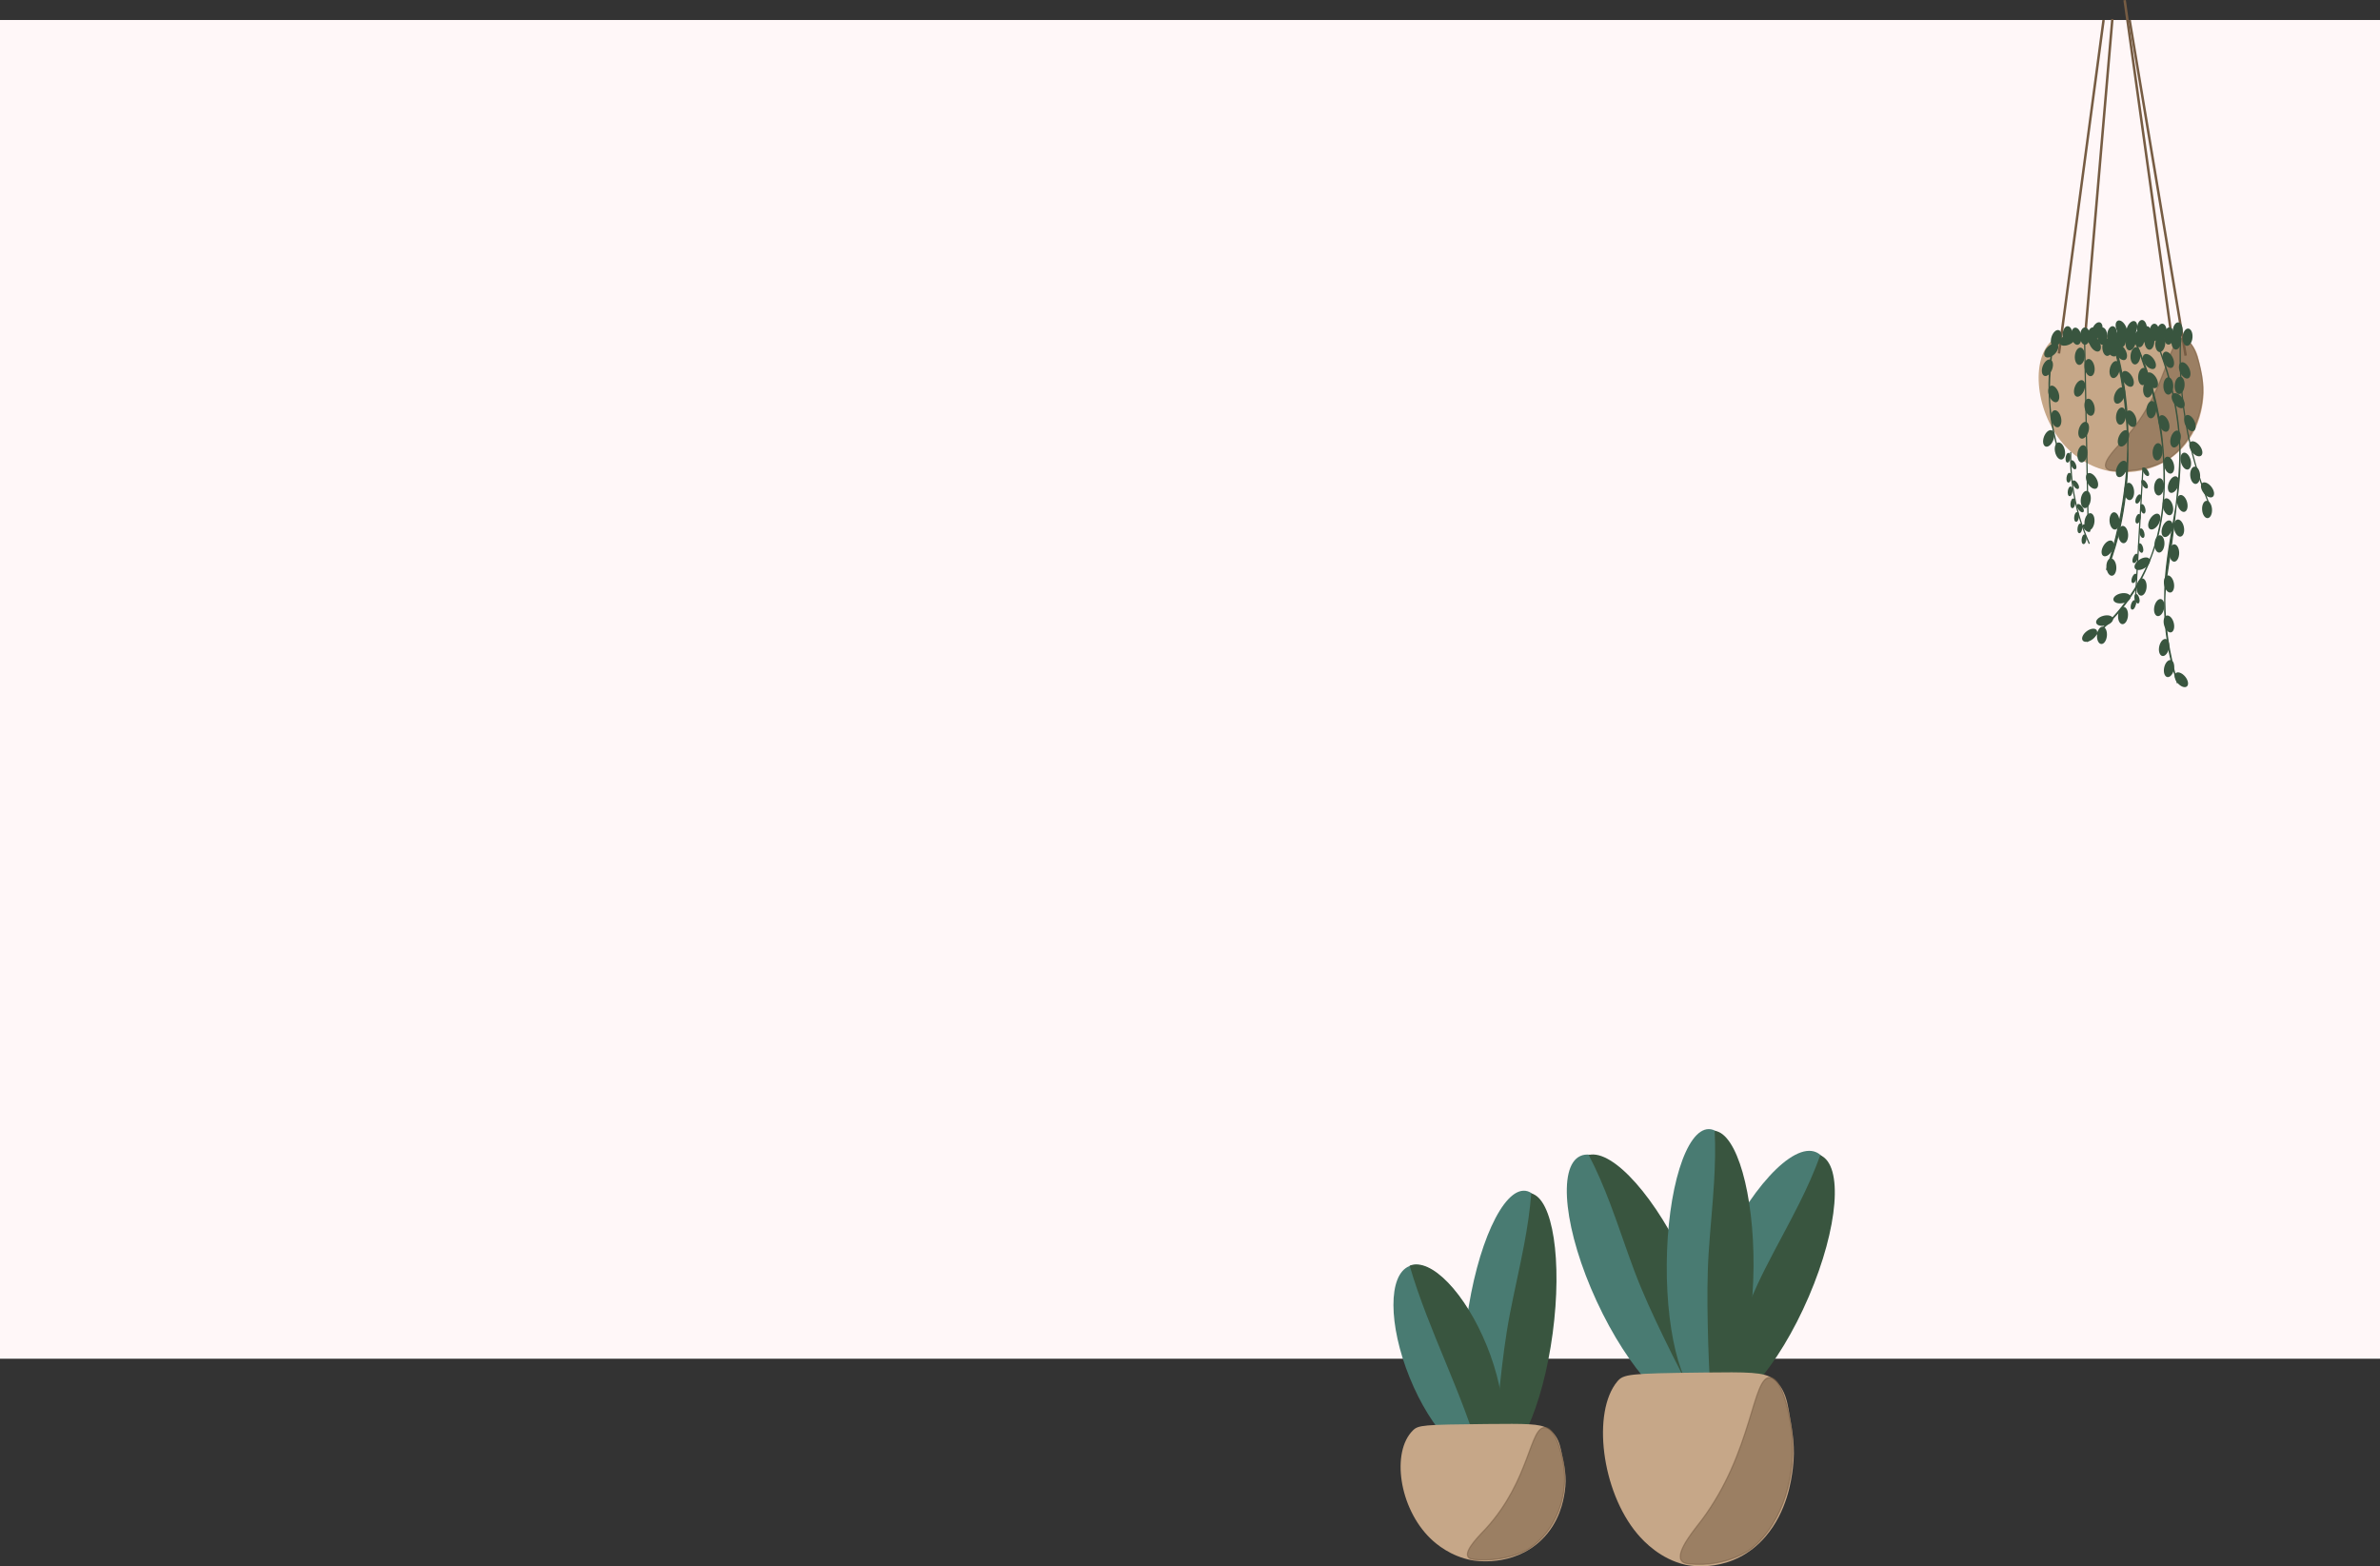<?xml version="1.0" encoding="UTF-8"?>
<svg id="Layer_2" data-name="Layer 2" xmlns="http://www.w3.org/2000/svg" viewBox="0 0 1920 1263.58">
  <rect x="0" y="0" width="1920" height="1263.58" fill="#333333" stroke="none"/>
  <defs>
    <style>
      .cls-1 {
        opacity: .53;
      }

      .cls-1, .cls-2 {
        fill: #765c43;
        stroke: #765c43;
      }

      .cls-1, .cls-2, .cls-3 {
        stroke-miterlimit: 10;
      }

      .cls-2 {
        stroke-width: 2px;
      }

      .cls-3 {
        stroke: #39553f;
      }

      .cls-3, .cls-4 {
        fill: #39553f;
      }

      .cls-5 {
        fill: #497b72;
      }

      .cls-5, .cls-4, .cls-6, .cls-7 {
        stroke-width: 0px;
      }

      .cls-6 {
        fill: #c6a788;
      }

      .cls-7 {
        fill: #fff7f8;
      }
    </style>
  </defs>
  <g id="baggrund">
    <rect class="cls-7" y="16.14" width="1920" height="1080"/>
  </g>
  <g id="Krukke">
    <path class="cls-6" d="M1777,325.14c-1.05,6.87-4.02,24.56-19,38.87-22.89,21.87-53.69,16.59-56,16.15-17.08-3.26-28.47-12.83-33.46-17.69-25.21-24.57-31.55-69.69-14.02-87.03,4.33-4.29,8.04-4.69,59.6-5.18,32.25-.31,42.58-.27,49.03,3.48,1.98,1.15,3.56,2.73,3.56,2.73,4.6,4.37,6.22,9.85,7.29,14.67,2.94,13.27,4.85,21.9,3,34Z"/>
  </g>
  <g id="Layer_3" data-name="Layer 3">
    <path class="cls-1" d="M1748.32,370.81s-16.72,11.06-43.82,8.82c-1.69-.14-4.43-.47-5.51-2.34-3.08-5.31,10.15-17.93,14.51-22.71,35.79-39.21,35.23-82.45,47.81-81.46,9.97.79,14.54,28.27,14.84,30.11,3.88,24.38-5.69,52.93-27.82,67.57Z"/>
  </g>
  <g id="snore">
    <line class="cls-2" x1="1661" y1="285.14" x2="1697" y2="16.14"/>
    <line class="cls-2" x1="1682.14" y1="271.17" x2="1704.09" y2="15.36"/>
    <line class="cls-2" x1="1763.23" y1="286.92" x2="1718" y2="16.14"/>
    <line class="cls-2" x1="1751.23" y1="266.92" x2="1714" y2=".14"/>
  </g>
  <g id="blade">
    <ellipse class="cls-4" cx="1668" cy="270.14" rx="4" ry="7"/>
    <ellipse class="cls-4" cx="1675" cy="271.14" rx="4" ry="7" transform="translate(-21.78 279.69) rotate(-9.48)"/>
    <ellipse class="cls-4" cx="1682" cy="271.14" rx="4" ry="7"/>
    <ellipse class="cls-4" cx="1688" cy="271.14" rx="7" ry="4" transform="translate(1273.56 1929.78) rotate(-85.1)"/>
    <ellipse class="cls-4" cx="1696" cy="271.14" rx="4" ry="7"/>
    <ellipse class="cls-4" cx="1700" cy="280.14" rx="4" ry="7"/>
    <ellipse class="cls-4" cx="1704" cy="270.14" rx="7" ry="4" transform="translate(1289.19 1944.81) rotate(-85.1)"/>
    <ellipse class="cls-4" cx="1711" cy="273.14" rx="4" ry="7" transform="translate(-21.33 239.13) rotate(-7.95)"/>
    <ellipse class="cls-4" cx="1711.4" cy="265.17" rx="4" ry="7" transform="translate(45.34 737.86) rotate(-24.65)"/>
    <ellipse class="cls-4" cx="1719" cy="271.14" rx="7" ry="4" transform="translate(1075.16 1887.91) rotate(-77.25)"/>
    <ellipse class="cls-4" cx="1726" cy="273.14" rx="4" ry="7"/>
    <ellipse class="cls-4" cx="1728" cy="265.14" rx="4" ry="7"/>
    <ellipse class="cls-4" cx="1734" cy="275.14" rx="4" ry="7"/>
    <ellipse class="cls-4" cx="1732" cy="270.14" rx="4" ry="7"/>
    <ellipse class="cls-4" cx="1738" cy="268.14" rx="4" ry="7"/>
    <ellipse class="cls-4" cx="1744" cy="268.14" rx="7" ry="4" transform="translate(1327.76 1982.83) rotate(-85.1)"/>
    <ellipse class="cls-4" cx="1742.86" cy="277.06" rx="7" ry="4" transform="translate(1317.83 1989.86) rotate(-85.1)"/>
    <ellipse class="cls-4" cx="1749.86" cy="271.06" rx="7" ry="4" transform="translate(1330.21 1991.34) rotate(-85.1)"/>
    <ellipse class="cls-4" cx="1756.86" cy="267.06" rx="7" ry="4" transform="translate(1340.6 1994.66) rotate(-85.1)"/>
    <ellipse class="cls-4" cx="1755.86" cy="275.06" rx="7" ry="4" transform="translate(1331.71 2000.98) rotate(-85.1)"/>
    <ellipse class="cls-4" cx="1764.86" cy="272.06" rx="7" ry="4" transform="translate(1342.93 2007.2) rotate(-85.1)"/>
    <ellipse class="cls-4" cx="1722.86" cy="287.06" rx="7" ry="4" transform="translate(1289.58 1979.08) rotate(-85.1)"/>
    <ellipse class="cls-4" cx="1658.86" cy="273.06" rx="7" ry="4" transform="translate(910.31 1778.4) rotate(-72.91)"/>
    <ellipse class="cls-4" cx="1677.94" cy="287.44" rx="7" ry="4" transform="translate(1248.11 1934.67) rotate(-85.1)"/>
    <ellipse class="cls-4" cx="1685.71" cy="296.44" rx="4" ry="7" transform="translate(-25.8 281.8) rotate(-9.48)"/>
    <ellipse class="cls-4" cx="1677.71" cy="313.44" rx="7" ry="4" transform="translate(788.57 1770.28) rotate(-69.19)"/>
    <ellipse class="cls-4" cx="1685.71" cy="328.44" rx="4" ry="7" transform="translate(-31.23 368.55) rotate(-12.36)"/>
    <line class="cls-3" x1="1684.5" y1="420.64" x2="1681.68" y2="273.54"/>
    <path class="cls-3" d="M1699.5,459.64c-.65-.16,26.03-67.23,14-148-3.68-24.7-9.53-40.99-9.97-40.89-.8.17,17.72,53.86,11.97,119.89-3.69,42.42-15.59,69.1-16,69Z"/>
    <path class="cls-3" d="M1685.5,438.64c-3.95-8.74-8.07-19.82-11-33-3.56-16-4.26-30.1-4-41-.26,10.9.44,25,4,41,2.93,13.18,7.05,24.26,11,33Z"/>
    <path class="cls-3" d="M1683.5,517.64c16.03-11.92,27.16-24.63,35-36,57.41-83.31,8.32-196.6,1.77-211.15,20.38,42.94,24.51,80.29,25.23,102.15.75,22.77,1.36,49.77-12,81-14.39,33.65-37.27,54.16-50,64Z"/>
    <path class="cls-3" d="M1782.84,408.32c-6.52-15.67-13.28-35.58-17.97-59.29-5.69-28.78-6.57-54.22-5.86-73.89-.7,19.67.17,45.11,5.86,73.89,4.69,23.71,11.45,43.62,17.97,59.29Z"/>
    <line class="cls-3" x1="1722.5" y1="487.64" x2="1728.79" y2="377.24"/>
    <path class="cls-3" d="M1756.5,550.64c-9.7-30.19-10.81-54.39-10-71,.77-15.74,3.07-20.96,7-54,2.13-17.93,4.66-39.19,5-56,.43-20.79-2.13-52.42-18.08-92.17,16.73,42.76,19.11,77.27,18.08,101.17-1.99,46.27-17.85,78.08-10,135,2.19,15.89,5.54,28.71,8,37Z"/>
    <ellipse class="cls-4" cx="1681" cy="347.14" rx="7" ry="4" transform="translate(855.14 1851.87) rotate(-72.91)"/>
    <ellipse class="cls-4" cx="1680" cy="366.14" rx="7" ry="4" transform="translate(1094.25 1982.73) rotate(-82.38)"/>
    <ellipse class="cls-4" cx="1687.7" cy="387.99" rx="4" ry="7" transform="translate(32.11 895.83) rotate(-30)"/>
    <ellipse class="cls-4" cx="1682.7" cy="402.99" rx="7" ry="4" transform="translate(1060.07 2017.37) rotate(-82.38)"/>
    <ellipse class="cls-4" cx="1685.7" cy="420.99" rx="7" ry="4" transform="translate(1044.83 2035.95) rotate(-82.38)"/>
    <ellipse class="cls-4" cx="1668.37" cy="369.3" rx="3.94" ry="1.91" transform="translate(1081.03 1973.94) rotate(-82.38)"/>
    <ellipse class="cls-4" cx="1672.7" cy="374.99" rx="1.91" ry="3.94" transform="translate(-.61 747.27) rotate(-25.18)"/>
    <ellipse class="cls-4" cx="1669.11" cy="385.42" rx="3.94" ry="1.91" transform="translate(1065.69 1988.65) rotate(-82.38)"/>
    <ellipse class="cls-4" cx="1670.11" cy="396.42" rx="3.94" ry="1.91" transform="translate(1055.66 1999.18) rotate(-82.38)"/>
    <ellipse class="cls-4" cx="1674.54" cy="391.06" rx="1.91" ry="3.94" transform="translate(55.93 971.69) rotate(-32.88)"/>
    <ellipse class="cls-4" cx="1672.31" cy="406.07" rx="3.94" ry="1.91" transform="translate(1048 2009.73) rotate(-82.38)"/>
    <ellipse class="cls-4" cx="1675.31" cy="417.07" rx="3.94" ry="1.91" transform="translate(1039.7 2022.25) rotate(-82.38)"/>
    <ellipse class="cls-4" cx="1678.31" cy="410.07" rx="1.91" ry="3.94" transform="translate(93.99 1099.13) rotate(-37.24)"/>
    <ellipse class="cls-4" cx="1681.31" cy="435.07" rx="3.94" ry="1.91" transform="translate(1027.07 2043.81) rotate(-82.38)"/>
    <ellipse class="cls-4" cx="1683.31" cy="426.07" rx="1.91" ry="3.94" transform="translate(191.75 1315.07) rotate(-45)"/>
    <ellipse class="cls-4" cx="1677.97" cy="426.26" rx="3.94" ry="1.91" transform="translate(1032.89 2032.86) rotate(-82.38)"/>
    <ellipse class="cls-4" cx="1706" cy="298.14" rx="7" ry="4" transform="translate(1038.69 1896.27) rotate(-77.25)"/>
    <ellipse class="cls-4" cx="1710" cy="319.14" rx="7" ry="4" transform="translate(742.16 1764.56) rotate(-66.77)"/>
    <ellipse class="cls-4" cx="1716.5" cy="305.66" rx="4" ry="7" transform="translate(77.14 899.2) rotate(-30)"/>
    <ellipse class="cls-4" cx="1711.16" cy="335.71" rx="7" ry="4" transform="translate(1151.44 1987.22) rotate(-82.38)"/>
    <ellipse class="cls-4" cx="1713.16" cy="353.71" rx="7" ry="4" transform="translate(712.31 1788.39) rotate(-66.77)"/>
    <ellipse class="cls-4" cx="1719.16" cy="337.71" rx="4" ry="7" transform="translate(-11.19 612.36) rotate(-20.13)"/>
    <ellipse class="cls-4" cx="1711.65" cy="378.39" rx="7" ry="4" transform="translate(688.71 1801.95) rotate(-66.77)"/>
    <ellipse class="cls-4" cx="1717.65" cy="396.39" rx="4" ry="7" transform="translate(-23.48 120.87) rotate(-4)"/>
    <ellipse class="cls-4" cx="1705.82" cy="420.17" rx="4" ry="7" transform="translate(-25.17 120.1) rotate(-4)"/>
    <ellipse class="cls-4" cx="1712.82" cy="431.17" rx="4" ry="7" transform="translate(-25.92 120.61) rotate(-4)"/>
    <ellipse class="cls-4" cx="1700.3" cy="442.42" rx="7" ry="4" transform="translate(467.01 1693.71) rotate(-60)"/>
    <ellipse class="cls-4" cx="1703.3" cy="457.42" rx="4" ry="7" transform="translate(-27.77 120.01) rotate(-4)"/>
    <ellipse class="cls-4" cx="1711" cy="284.14" rx="4" ry="7" transform="translate(87.16 893.57) rotate(-30)"/>
    <ellipse class="cls-4" cx="1707.54" cy="274.67" rx="4" ry="7" transform="translate(91.43 890.57) rotate(-30)"/>
    <ellipse class="cls-4" cx="1703.21" cy="281.19" rx="4" ry="7" transform="translate(87.59 889.28) rotate(-30)"/>
    <ellipse class="cls-4" cx="1689.93" cy="277.23" rx="4" ry="7" transform="translate(87.79 882.11) rotate(-30)"/>
    <ellipse class="cls-4" cx="1667.93" cy="274.23" rx="7" ry="4" transform="translate(41.81 735.67) rotate(-25.18)"/>
    <ellipse class="cls-4" cx="1720.01" cy="271.78" rx="4" ry="7" transform="translate(854.8 1782.97) rotate(-69.19)"/>
    <ellipse class="cls-4" cx="1729.01" cy="303.78" rx="7" ry="4" transform="translate(1278.55 2000.49) rotate(-85.1)"/>
    <ellipse class="cls-4" cx="1734.01" cy="291.78" rx="4" ry="7" transform="translate(176.92 1108.72) rotate(-37.24)"/>
    <ellipse class="cls-4" cx="1719.01" cy="275.78" rx="7" ry="4" transform="translate(1070.65 1891.54) rotate(-77.25)"/>
    <ellipse class="cls-4" cx="1733.01" cy="313.78" rx="7" ry="4" transform="translate(1272.25 2013.63) rotate(-85.1)"/>
    <ellipse class="cls-4" cx="1736.01" cy="306.78" rx="4" ry="7" transform="translate(79.19 909.11) rotate(-30)"/>
    <ellipse class="cls-4" cx="1735.69" cy="330.53" rx="7" ry="4" transform="translate(1258.01 2031.61) rotate(-85.1)"/>
    <ellipse class="cls-4" cx="1745.69" cy="341.53" rx="4" ry="7" transform="translate(-10.89 621.73) rotate(-20.13)"/>
    <ellipse class="cls-4" cx="1740.69" cy="364.53" rx="7" ry="4" transform="translate(1228.7 2067.69) rotate(-85.1)"/>
    <ellipse class="cls-4" cx="1749.75" cy="375.19" rx="4" ry="7" transform="translate(-37.39 467.59) rotate(-15.06)"/>
    <ellipse class="cls-4" cx="1741.91" cy="392.77" rx="7" ry="4" transform="translate(1201.67 2094.74) rotate(-85.1)"/>
    <ellipse class="cls-4" cx="1748.91" cy="408.77" rx="4" ry="7" transform="translate(-46.14 468.52) rotate(-15.06)"/>
    <ellipse class="cls-4" cx="1737.91" cy="420.77" rx="7" ry="4" transform="translate(504.56 1715.47) rotate(-60)"/>
    <ellipse class="cls-4" cx="1742.22" cy="438.82" rx="7" ry="4" transform="translate(1204.93 2153.24) rotate(-86.74)"/>
    <ellipse class="cls-4" cx="1728.22" cy="454.82" rx="7" ry="4" transform="translate(29.92 1011.04) rotate(-32.88)"/>
    <ellipse class="cls-4" cx="1727.81" cy="473.61" rx="7" ry="4" transform="translate(1108.24 2154.61) rotate(-85.1)"/>
    <ellipse class="cls-4" cx="1712.81" cy="496.61" rx="7" ry="4" transform="translate(1071.6 2160.7) rotate(-85.1)"/>
    <ellipse class="cls-4" cx="1695.81" cy="512.61" rx="7" ry="4" transform="translate(1040.12 2158.39) rotate(-85.1)"/>
    <ellipse class="cls-4" cx="1685.81" cy="512.61" rx="7" ry="4" transform="translate(33.47 1124.57) rotate(-37.24)"/>
    <ellipse class="cls-4" cx="1697.81" cy="500.61" rx="7" ry="4" transform="translate(-71.76 458.4) rotate(-15.06)"/>
    <ellipse class="cls-4" cx="1711.81" cy="482.61" rx="7" ry="4" transform="translate(-60.71 336.45) rotate(-11.03)"/>
    <ellipse class="cls-4" cx="1731.11" cy="380.62" rx="1.91" ry="3.94" transform="translate(70.66 1000.72) rotate(-32.88)"/>
    <ellipse class="cls-4" cx="1730.11" cy="390.62" rx="1.91" ry="3.94" transform="translate(65.07 1001.78) rotate(-32.88)"/>
    <ellipse class="cls-4" cx="1725.11" cy="402.62" rx="3.94" ry="1.91" transform="translate(674.6 1829) rotate(-66.77)"/>
    <ellipse class="cls-4" cx="1724.75" cy="418.44" rx="3.94" ry="1.91" transform="translate(873.43 1975.72) rotate(-74.97)"/>
    <ellipse class="cls-4" cx="1728.75" cy="410.44" rx="1.91" ry="3.94" transform="translate(-47.27 463.34) rotate(-15.06)"/>
    <ellipse class="cls-4" cx="1727.95" cy="430.06" rx="1.91" ry="3.94" transform="translate(-52.39 463.81) rotate(-15.06)"/>
    <ellipse class="cls-4" cx="1726.95" cy="442.06" rx="1.91" ry="3.94" transform="translate(-55.55 463.96) rotate(-15.06)"/>
    <ellipse class="cls-4" cx="1722.56" cy="450.5" rx="3.94" ry="1.91" transform="translate(693.53 1903.51) rotate(-69.35)"/>
    <ellipse class="cls-4" cx="1721.76" cy="466.62" rx="3.94" ry="1.91" transform="translate(677.93 1913.2) rotate(-69.35)"/>
    <ellipse class="cls-4" cx="1723.96" cy="482.95" rx="1.91" ry="3.94" transform="translate(-66.27 464.59) rotate(-15.06)"/>
    <ellipse class="cls-4" cx="1720.96" cy="487.95" rx="3.94" ry="1.91" transform="translate(754.39 1993.12) rotate(-73.12)"/>
    <ellipse class="cls-4" cx="1749.24" cy="290.36" rx="4" ry="7" transform="translate(38.28 755.94) rotate(-24.65)"/>
    <ellipse class="cls-4" cx="1749.24" cy="311.36" rx="4" ry="7"/>
    <ellipse class="cls-4" cx="1757.24" cy="323.36" rx="4" ry="7" transform="translate(162.55 1129.22) rotate(-37.24)"/>
    <ellipse class="cls-4" cx="1755" cy="354.14" rx="7" ry="4" transform="translate(957.94 1957.3) rotate(-74.97)"/>
    <ellipse class="cls-4" cx="1763.34" cy="371.93" rx="4" ry="7" transform="translate(-36.07 471.01) rotate(-15.06)"/>
    <ellipse class="cls-4" cx="1753.34" cy="390.93" rx="7" ry="4" transform="translate(769.2 1893.76) rotate(-69.35)"/>
    <ellipse class="cls-4" cx="1760.51" cy="406.09" rx="4" ry="7" transform="translate(-45.05 471.45) rotate(-15.06)"/>
    <ellipse class="cls-4" cx="1757.88" cy="425.98" rx="4" ry="7" transform="translate(-49.03 344.22) rotate(-11.03)"/>
    <ellipse class="cls-4" cx="1754" cy="446.14" rx="4" ry="7"/>
    <ellipse class="cls-4" cx="1748.25" cy="426.54" rx="7" ry="4" transform="translate(732.58 1912.05) rotate(-69.35)"/>
    <ellipse class="cls-4" cx="1749.79" cy="471.11" rx="4" ry="7" transform="translate(-57.81 343.5) rotate(-11.03)"/>
    <ellipse class="cls-4" cx="1741.79" cy="490.11" rx="7" ry="4" transform="translate(905.1 2094.48) rotate(-78.17)"/>
    <ellipse class="cls-4" cx="1749.71" cy="503.31" rx="4" ry="7" transform="translate(-70.68 471.98) rotate(-15.06)"/>
    <ellipse class="cls-4" cx="1745.71" cy="522.31" rx="7" ry="4" transform="translate(876.7 2123.91) rotate(-78.17)"/>
    <ellipse class="cls-4" cx="1749.71" cy="539.31" rx="7" ry="4" transform="translate(863.25 2141.34) rotate(-78.17)"/>
    <ellipse class="cls-4" cx="1759.71" cy="548.31" rx="4" ry="7" transform="translate(54.11 1246.99) rotate(-39.58)"/>
    <ellipse class="cls-4" cx="1762.47" cy="298.89" rx="4" ry="7" transform="translate(35.93 762.23) rotate(-24.65)"/>
    <ellipse class="cls-4" cx="1758.47" cy="310.89" rx="7" ry="4" transform="translate(1298.4 2036.35) rotate(-85.1)"/>
    <ellipse class="cls-4" cx="1766.68" cy="341.43" rx="4" ry="7" transform="translate(18.57 767.86) rotate(-24.65)"/>
    <ellipse class="cls-4" cx="1771.48" cy="362.19" rx="4" ry="7" transform="translate(141.95 1145.75) rotate(-37.24)"/>
    <ellipse class="cls-4" cx="1770.9" cy="383.35" rx="4" ry="7" transform="translate(-22.44 124.55) rotate(-4)"/>
    <ellipse class="cls-4" cx="1780.9" cy="395.35" rx="4" ry="7" transform="translate(123.81 1158.2) rotate(-37.24)"/>
    <ellipse class="cls-4" cx="1780.5" cy="410.93" rx="4" ry="7" transform="translate(-24.34 125.29) rotate(-4)"/>
    <path class="cls-3" d="M1660.5,363.64c-4.81-15.91-6.45-29.38-7-39-.49-8.56-.2-15.49,0-20,.58-13.2,2.2-24.25,3.72-32.37-2.82,13.15-5.22,31.15-3.72,52.37,1.09,15.34,3.94,28.52,7,39Z"/>
    <ellipse class="cls-4" cx="1651.79" cy="296.74" rx="7" ry="4" transform="translate(787.48 1735.29) rotate(-69.19)"/>
    <ellipse class="cls-4" cx="1656.79" cy="317.74" rx="4" ry="7" transform="translate(-8.13 589.67) rotate(-20.13)"/>
    <ellipse class="cls-4" cx="1654.79" cy="282.74" rx="7" ry="4" transform="translate(284.75 1252.92) rotate(-45)"/>
    <ellipse class="cls-4" cx="1691.79" cy="266.74" rx="7" ry="4" transform="translate(841.31 1753.33) rotate(-69.19)"/>
    <ellipse class="cls-4" cx="1719.79" cy="265.74" rx="7" ry="4" transform="translate(860.29 1778.86) rotate(-69.19)"/>
    <ellipse class="cls-4" cx="1658.79" cy="337.74" rx="4" ry="7" transform="translate(-33.85 363) rotate(-12.36)"/>
    <ellipse class="cls-4" cx="1652.79" cy="353.74" rx="7" ry="4" transform="translate(734.84 1772.97) rotate(-69.19)"/>
    <ellipse class="cls-4" cx="1661.79" cy="363.74" rx="4" ry="7" transform="translate(-39.34 364.24) rotate(-12.36)"/>
    <ellipse class="cls-5" cx="1168.18" cy="1098.74" rx="33.46" ry="83.36" transform="translate(-327.04 518.91) rotate(-22.05)"/>
    <ellipse class="cls-5" cx="1216.22" cy="1069.39" rx="109.62" ry="33.23" transform="translate(-5.05 2133.01) rotate(-82.38)"/>
    <path class="cls-4" d="M1235.31,962.76c-1.07,13.76-3.16,27.44-5.71,41.01-3.52,18.75-7.9,37.33-11.51,56.06-3.63,18.83-5.94,37.83-7.99,56.89-2.26,20.98-4.05,42.02-5.2,63.09.07.01.13.03.2.04,18.19,2.43,39.45-44.24,47.48-104.24,7.86-58.75.13-108.5-17.27-112.84Z"/>
    <path class="cls-4" d="M1199.48,1085.79c-17.28-42.66-45.17-71.63-62.29-64.7,15.51,53.1,42.48,102.24,57.37,155.54,1.82-.02,3.56-.35,5.21-1.02,17.13-6.94,17-47.15-.28-89.82Z"/>
    <ellipse class="cls-5" cx="1419.53" cy="1032.22" rx="112.37" ry="37.73" transform="translate(-100.67 1909.47) rotate(-66.01)"/>
    <path class="cls-4" d="M1468.45,931.96c-4.73,13.23-10.6,26.16-16.96,38.9-8.79,17.6-18.51,34.84-27.39,52.4-8.93,17.65-16.41,35.75-23.6,53.95-7.92,20.04-15.33,40.24-22.03,60.6.07.02.15.05.22.08,20.03,6.2,56.09-34.97,80.54-91.96,23.94-55.8,27.87-106.07,9.22-113.97Z"/>
    <ellipse class="cls-5" cx="1321.78" cy="1034.2" rx="37.14" ry="111.87" transform="translate(-312.03 650.34) rotate(-24.82)"/>
    <path class="cls-4" d="M1281.64,931.75c6.57,12.54,12.07,25.51,17.06,38.61,6.89,18.1,12.84,36.46,19.64,54.58,6.83,18.21,15.08,35.94,23.61,53.59,9.39,19.43,19.28,38.68,29.82,57.65.07-.02.15-.04.22-.07,19.48-6.72,14.77-57.84-10.53-114.17-24.76-55.16-60.07-94.86-79.82-90.19Z"/>
    <ellipse class="cls-5" cx="1377.77" cy="1020.33" rx="109.47" ry="33.23" transform="translate(348.15 2391.16) rotate(-89.61)"/>
    <path class="cls-4" d="M1383.28,912.29c.67,13.76.32,27.58-.5,41.34-1.13,19.02-3.13,37.97-4.36,56.99-1.23,19.11-1.12,38.22-.76,57.36.4,21.07,1.28,42.13,2.79,63.15.07,0,.14,0,.2,0,18.35.12,33.56-48.78,33.97-109.24.4-59.19-13.54-107.5-31.34-109.61Z"/>
  </g>
  <g id="Layer_7" data-name="Layer 7">
    <path class="cls-6" d="M1446.31,1184.72c-1.22,9.7-4.65,34.66-21.98,54.84-26.48,30.86-62.1,23.41-64.77,22.79-19.76-4.59-32.93-18.11-38.7-24.96-29.16-34.67-36.49-98.34-16.22-122.8,5.01-6.05,9.3-6.61,68.94-7.31,37.3-.44,49.25-.38,56.71,4.92,2.29,1.63,4.12,3.85,4.12,3.85,5.32,6.16,7.2,13.89,8.43,20.69,3.4,18.73,5.61,30.9,3.47,47.98Z"/>
    <path class="cls-1" d="M1413.13,1249.17s-19.34,15.61-50.68,12.45c-1.96-.2-5.12-.66-6.38-3.3-3.57-7.5,11.74-25.3,16.78-32.04,41.4-55.32,40.75-116.35,55.3-114.94,11.53,1.11,16.82,39.89,17.16,42.48,4.49,34.4-6.59,74.68-32.18,95.34Z"/>
    <path class="cls-6" d="M1262.29,1203.69c-1.05,6.87-4.02,24.56-19,38.87-22.89,21.87-53.69,16.59-56,16.15-17.08-3.26-28.47-12.83-33.46-17.69-25.21-24.57-31.55-69.69-14.02-87.03,4.33-4.29,8.04-4.69,59.6-5.18,32.25-.31,42.58-.27,49.03,3.48,1.98,1.15,3.56,2.73,3.56,2.73,4.6,4.37,6.22,9.85,7.29,14.67,2.94,13.27,4.85,21.9,3,34Z"/>
    <path class="cls-1" d="M1233.6,1249.37s-16.72,11.06-43.82,8.82c-1.69-.14-4.43-.47-5.51-2.34-3.08-5.31,10.15-17.93,14.51-22.71,35.79-39.21,35.23-82.45,47.81-81.46,9.97.79,14.54,28.27,14.84,30.11,3.88,24.38-5.69,52.93-27.82,67.57Z"/>
  </g>
</svg>